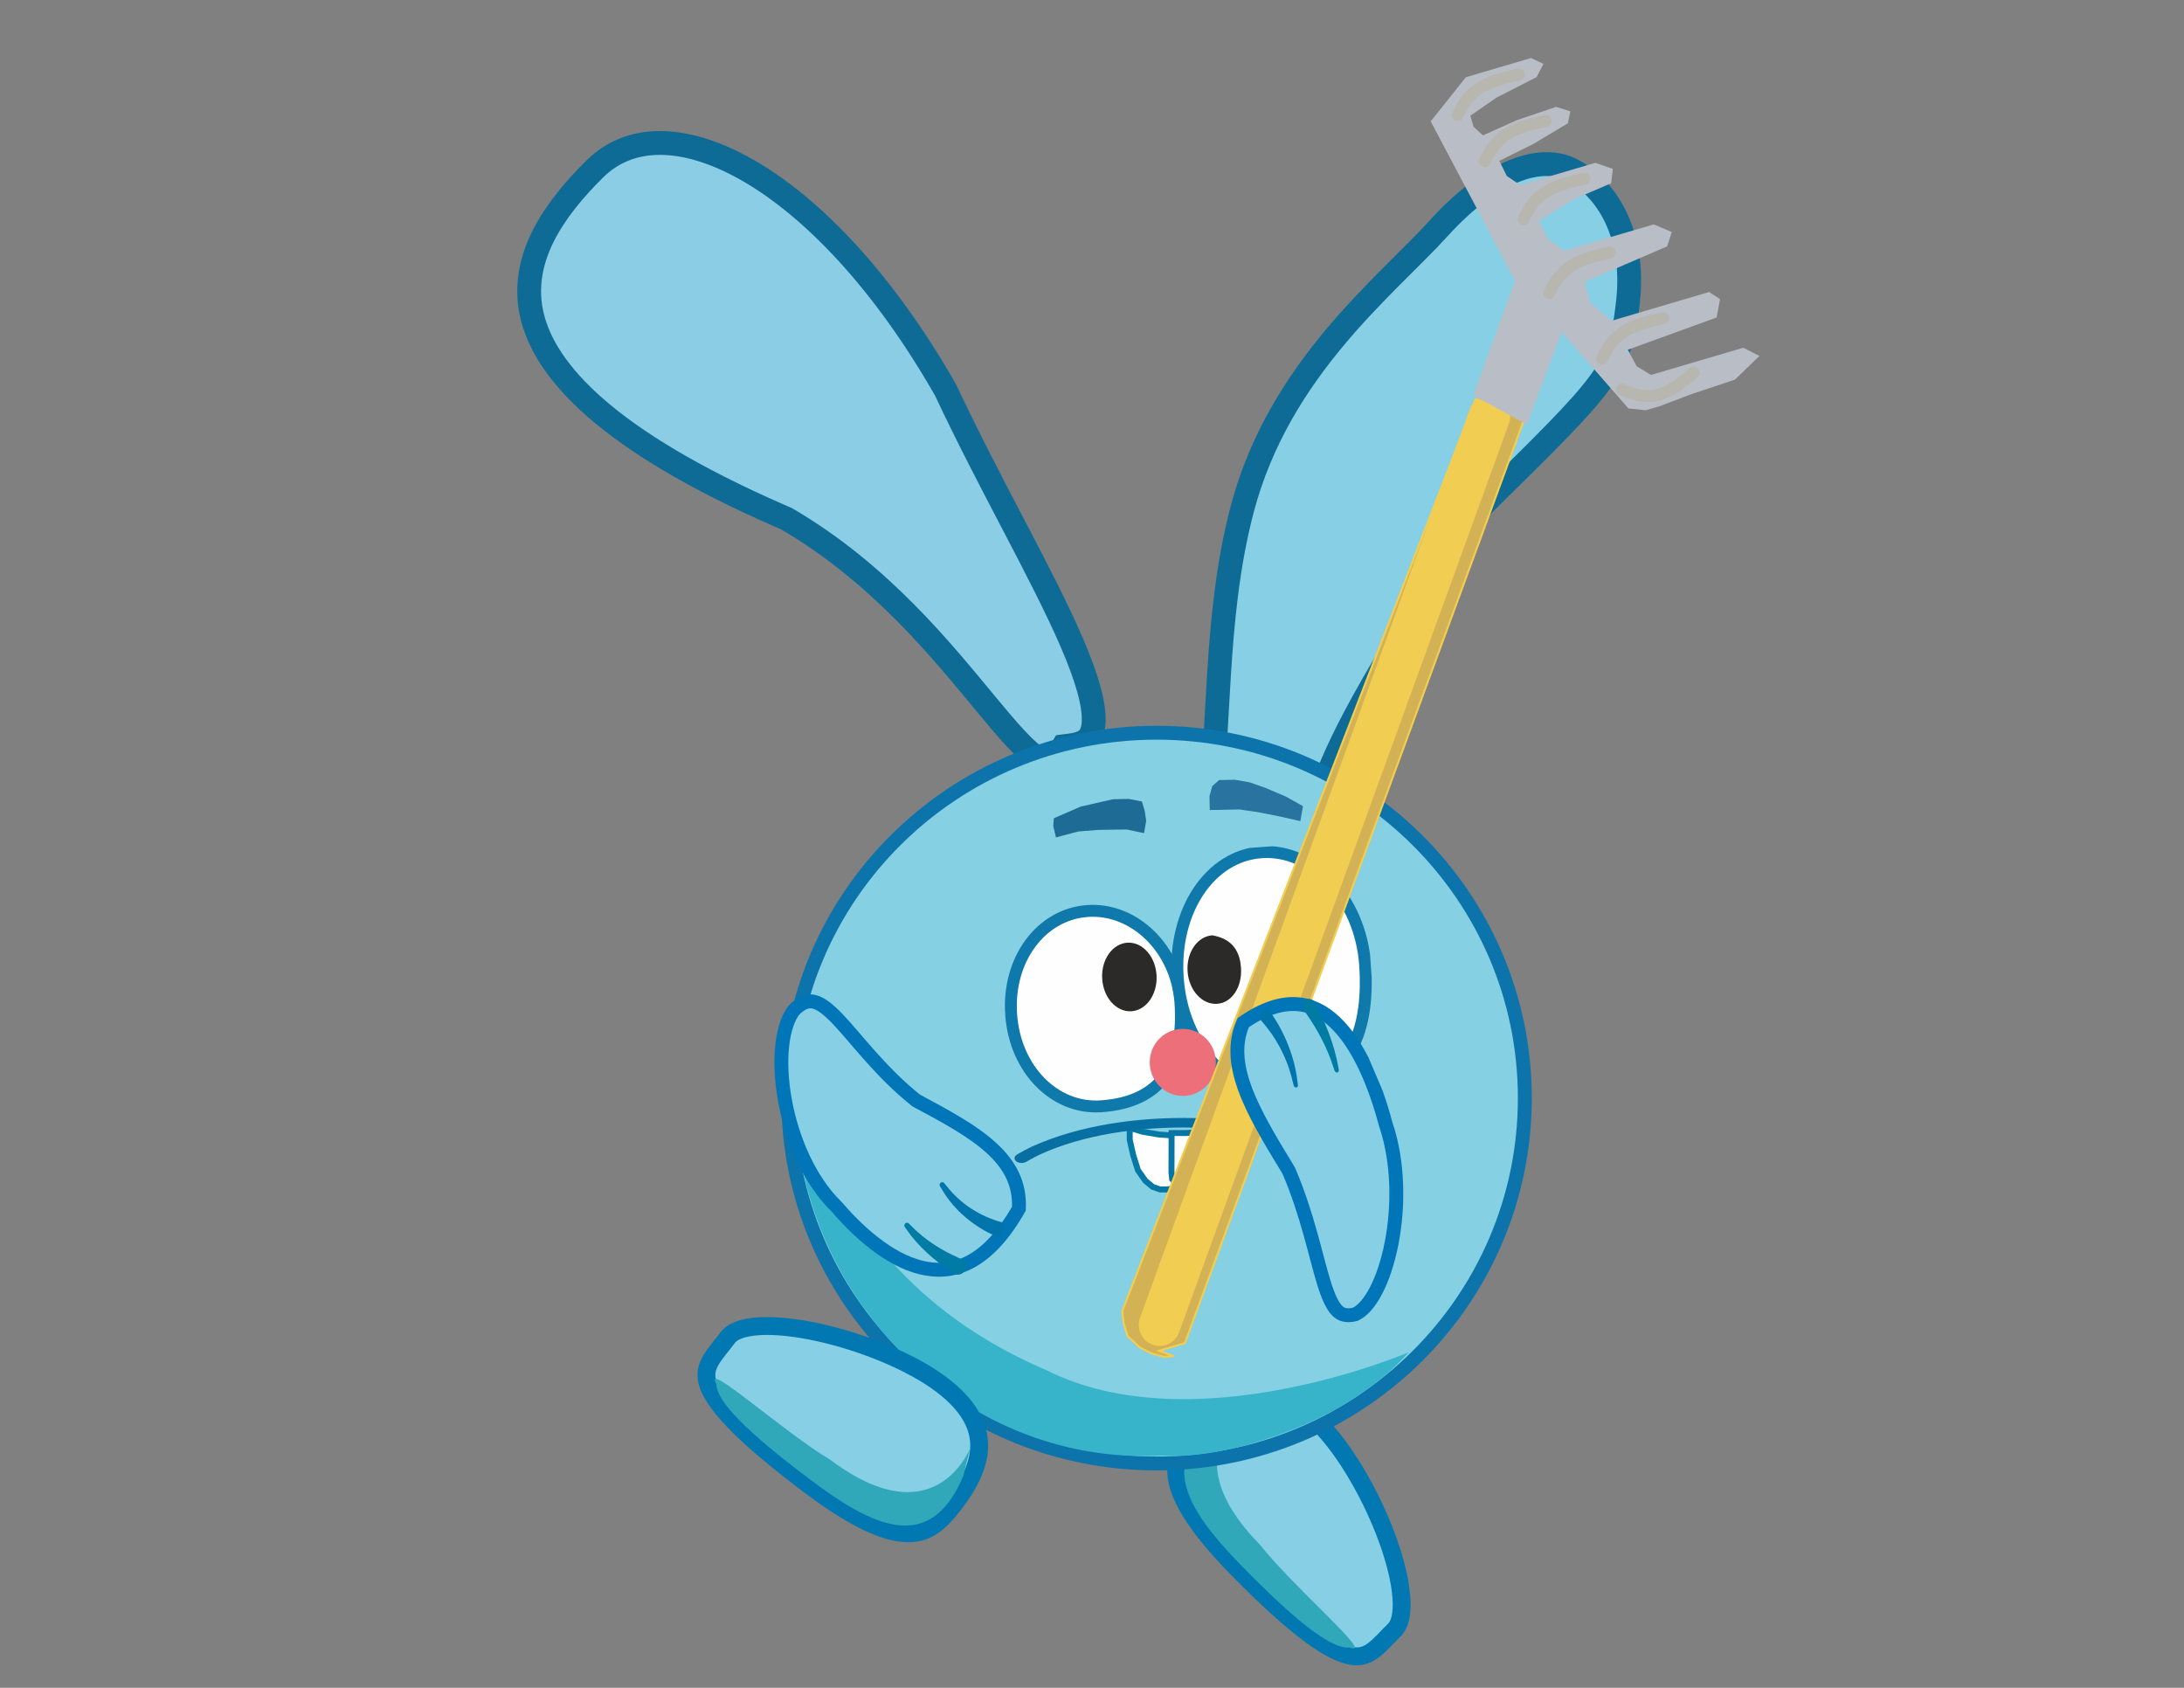 <svg width="1100" height="850" viewBox="0 0 1100 850" fill="none" xmlns="http://www.w3.org/2000/svg">
<rect x="0" y="0" width="1100" height="850" fill="#808080" stroke="none"/>
<g clip-path="url(#clip0_471_2027)">
<path d="M724.69 114.886C751.588 85.277 776.605 77.395 792.149 85.814C808.953 94.915 823.737 117.366 819.973 151.85C816.161 186.768 809.751 192.27 746.495 254.617L717.922 300.908L703.076 324.934C667.866 383.247 668.93 391.929 654.62 426.796C651.019 435.573 647.909 443.21 645.01 449.64C642.082 456.13 639.602 460.856 637.364 463.979C635.132 467.095 633.796 467.715 633.081 467.825C632.312 467.942 630.589 467.722 627.644 464.621L625.701 462.573L622.998 463.347C618.614 464.601 616.081 464.05 614.577 463.033C613.115 462.043 611.811 460.062 610.996 456.129C609.261 447.771 604.27 431.043 607.917 411.371C615.136 372.436 610.802 312.643 625.676 256.337C644.361 185.608 698.063 144.198 724.69 114.886Z" fill="#87CFE5" stroke="#0E6B96" stroke-width="12"/>
<path d="M299.432 85.223C308.336 76.391 319.375 72.031 332.229 71.997C345.304 71.963 360.448 76.433 376.777 85.809C409.399 104.539 445.224 141.983 476.303 196.524C487.368 220.142 499.561 243.358 510.79 264.87C522.094 286.524 532.377 306.372 539.74 323.435C547.212 340.754 551.202 354.196 550.836 363.299C550.66 367.689 549.496 370.233 548.095 371.751C546.746 373.213 544.236 374.738 539.186 375.377L535.535 375.841L533.635 378.95C531.059 383.166 529.299 383.955 528.722 384.112C528.166 384.263 526.615 384.396 523.392 382.424C520.229 380.49 516.474 377.141 511.952 372.332C507.478 367.575 502.544 361.71 496.962 354.976C474.781 328.211 443.385 288.86 396.4 261.399L396.072 261.206L395.72 261.055L391.607 259.266C306.11 221.762 274.598 187.247 267.944 158.851C261.314 130.555 278.873 105.617 299.432 85.223Z" fill="#8BCDE5" stroke="#0E6B96" stroke-width="12"/>
<g clip-path="url(#clip1_471_2027)">
<path d="M664.855 717.467C651.925 704.302 640.821 701.239 631.559 702.533C621.964 703.873 613.205 710.025 605.454 717.637C597.442 725.505 591.884 732.192 592.435 741.848C593.01 751.942 600.329 766.652 623.185 789.925C638.876 805.903 650.918 816.64 660.372 823.557C669.886 830.518 676.407 833.329 681.09 833.994C685.443 834.613 688.571 833.432 691.683 831.119C693.325 829.899 694.945 828.37 696.732 826.557C698.411 824.853 700.458 822.661 702.459 820.695C704.949 818.25 706.448 812.98 705.827 804.403C705.227 796.122 702.728 785.944 698.824 775.186C690.996 753.616 677.91 730.761 664.855 717.467Z" fill="#87CFE5" stroke="#0178B2" stroke-width="9"/>
<path d="M617.83 712.331C579.443 734.612 599.282 762.018 626.371 789.601C653.459 817.184 670.902 830.664 679.75 829.683C693.14 834.754 652.041 799.971 634.562 777.892C575.004 717.247 662.219 696.229 617.83 712.331Z" fill="#31A7BA"/>
</g>
<path d="M582.5 369C684.975 369 768 451.406 768 553C768 654.594 684.975 737 582.5 737C480.025 737 397 654.594 397 553C397 451.406 480.025 369 582.5 369Z" fill="#86D0E3" stroke="#0C74AB" stroke-width="7"/>
<path d="M709.5 681C675 720 611 735.5 586 733C479 739 398.5 644.895 401 551.5C402.566 493 388 631 527 690C601.5 727.5 709.5 681 709.5 681Z" fill="#37B4CA"/>
<g clip-path="url(#clip2_471_2027)">
<path d="M474.008 697.133C488.752 708.23 493.24 718.837 493.17 728.189C493.097 737.877 488.143 747.366 481.611 756.046C474.858 765.018 468.956 771.403 459.311 772.12C449.228 772.871 433.688 767.539 407.624 747.924C389.731 734.458 377.511 723.924 369.417 715.457C361.27 706.935 357.631 700.837 356.358 696.282C355.175 692.047 355.937 688.792 357.823 685.404C358.818 683.617 360.121 681.81 361.685 679.802C363.155 677.914 365.061 675.598 366.747 673.357C368.846 670.568 373.874 668.393 382.459 667.887C390.747 667.398 401.165 668.544 412.342 671.007C434.75 675.946 459.121 685.93 474.008 697.133Z" fill="#87CFE5" stroke="#0178B2" stroke-width="9"/>
<path d="M485.253 743.082C468.185 784.054 438.419 767.971 407.53 744.724C376.64 721.477 360.993 705.947 360.808 697.047C354.029 684.435 393.89 720.631 418.066 735.071C485.982 786.183 495.409 696.969 485.253 743.082Z" fill="#31A7BA"/>
</g>
<path opacity="0.77" d="M530.808 412.063L544.198 406.235L560.427 402.512L568.487 402.326L575.155 403.662L576.567 408.406L577.301 413.352L576.204 419.581L567.539 417.733L553.213 417.938L543.12 418.728L531.837 421.717L530.461 415.855L530.808 412.063Z" fill="#004F80"/>
<g clip-path="url(#clip3_471_2027)">
<path d="M575.582 569.951L575.631 569.965L575.681 569.973L583.937 571.377L583.98 571.385L584.023 571.387L591.202 571.855L591.23 571.857H597V590.498L596.698 593.833L593.895 596.88L591.315 598.561L587.615 599H584.221L580.569 597.701L576.876 594.637L573.153 589.342L570.736 581.69L569 573.993V568L575.582 569.951Z" fill="#FEFEFE" stroke="#0578A5" stroke-width="3"/>
<path d="M615.848 568.62L615.783 568.637L615.714 568.648L605.742 570.118L605.684 570.126L605.628 570.129L596.957 570.603L596.921 570.605L590.087 570.585L590.027 590.345L590.374 593.84L593.694 597.054L596.767 598.84L601.2 599.32L605.273 599.332L609.652 597.967L614.088 594.731L618.571 589.12L621.5 580.984L623.615 572.788L623.634 566.602L615.848 568.62Z" fill="#FEFEFE" stroke="#0875A4" stroke-width="3"/>
<path d="M688.513 587.999C689.314 587.992 690.131 587.813 690.78 587.445C691.43 587.076 692.027 586.431 692 585.553V585.551C691.973 584.685 691.353 584.07 690.697 583.721C688.384 582.494 686.031 581.336 683.57 580.208L683.336 580.101C660.713 569.718 631.337 563.767 601.836 563.07C572.797 562.383 543.54 566.784 520.408 577.141L519.31 577.638L519.291 577.647C517.099 578.7 514.994 579.814 512.996 580.985L512.139 581.494C511.501 581.881 510.942 582.543 511.005 583.41L511.034 583.625C511.172 584.366 511.772 584.902 512.38 585.207L512.527 585.277C513.173 585.566 513.941 585.694 514.685 585.675L514.965 585.66C515.615 585.611 516.262 585.447 516.8 585.155L516.971 585.056L517.701 584.622L517.712 584.615C519.536 583.547 521.464 582.527 523.481 581.558L523.495 581.551L523.508 581.545C545.133 571.544 573.349 567.216 601.561 567.879C629.776 568.543 657.883 574.197 679.262 584.063L679.29 584.075L679.301 584.082C681.698 585.177 683.983 586.299 686.227 587.49C686.888 587.841 687.71 588.007 688.513 587.999Z" fill="#076FA2"/>
</g>
<g clip-path="url(#clip4_471_2027)">
<path d="M547.727 458.785C571.261 457.119 592.623 477.752 594.543 504.889C595.627 520.201 593.251 532.696 586.982 541.574C580.801 550.327 570.517 556.008 554.688 557.129C531.244 558.788 511.244 538.601 509.285 510.924C507.326 483.246 524.283 460.444 547.727 458.785Z" fill="#FEFEFE" stroke="#0F79AB" stroke-width="6"/>
<path d="M635.349 429.182C648.252 428.268 660.644 433.981 670.221 444.26C679.795 454.536 686.384 469.227 687.551 485.723C688.866 504.304 686.331 519.58 679.361 530.433C672.506 541.108 661.153 547.827 643.833 549.053C630.933 549.966 618.955 544.361 609.784 534.152C600.603 523.931 594.375 509.209 593.186 492.402C591.996 475.595 596.088 460.142 603.738 448.73C611.379 437.331 622.449 430.095 635.349 429.182Z" fill="#FEFEFE" stroke="#0F79AB" stroke-width="6"/>
<path d="M596.929 551.868C606.105 551.219 613.01 543.15 612.352 533.846C611.693 524.542 603.72 517.527 594.544 518.176C585.368 518.826 578.463 526.894 579.121 536.198C579.78 545.502 587.752 552.518 596.929 551.868Z" fill="#ED6F7A"/>
<path d="M625.04 487.337C625.714 496.863 620.606 504.985 613.049 505.52C605.493 506.055 598.82 498.766 598.146 489.241C597.471 479.715 603.051 471.56 610.608 471.025C619.253 472.58 624.338 477.42 625.04 487.337Z" fill="#2B2A28"/>
<path d="M569.704 509.275C577.27 508.889 583.008 500.844 582.521 491.307C582.034 481.77 575.506 474.352 567.94 474.739C560.374 475.125 554.635 483.17 555.122 492.707C555.61 502.244 562.138 509.662 569.704 509.275Z" fill="#2B2A28"/>
</g>
<path opacity="0.7" d="M613.999 392.847L621.997 392.685L629.526 394.034L637.585 396.872L647.674 401.17L656.273 405.997L654.924 413.526L644.876 411.228L633.328 408.96L624.299 407.642L617.301 407.783L609.302 407.944L609.161 400.946L610.56 395.916L613.999 392.847Z" fill="#014C83"/>
<path d="M567.84 672.712L573.93 678.487L579.791 681.52L586.389 683.372L591.151 682.941L585.12 680.781L583.678 680.264L596.792 676.395L767.994 210.306L743.176 200.984L565.257 660.257L565.917 666.194L567.84 672.712Z" fill="#D3B256" stroke="#F1CD51"/>
<path d="M750.086 209.801L584.032 667.304" stroke="#F1CD51" stroke-width="21" stroke-linecap="round"/>
<path d="M741.989 199.11L769.093 213.786L786.548 167.219L820.178 205.692L828.867 206.616L836.155 204.466L851.742 198.561L873.823 191.175L886.151 179.255L877.999 175.119L831.541 188.824L824.3 184.421L819.875 176.134L864.595 159.891L866.328 150.66L860.809 147.056L811.617 161.567L801.017 152.487L797.941 142.059L839.673 124.08L841.997 116.855L832.935 112.989L787.843 126.291L779.674 120.417L775.012 111.328L792.149 100.606L811.48 92.287L812.319 85.064L803.494 82L765.627 93.17L758.904 88.614L755.172 80.995L772.444 72.412L789.699 62.09L790.894 56.07L783.789 53.806L763.985 60.52L746.931 68.167L742.205 63.893L740.548 58.278L753.704 49.166L773.928 38.84L777.4 32.148L771.088 29.214L738.294 38.888L720.59 61.114L763.099 141.437L741.989 199.11Z" fill="#B8BDC6"/>
<path d="M734.18 57.952C739.845 45.802 746.576 41.375 764.809 37.581" stroke="#B7B6AF" stroke-width="6" stroke-linecap="round"/>
<path d="M816.885 196.199C830.635 202.201 838.557 200.277 853.121 187.648" stroke="#B7B6AF" stroke-width="6" stroke-linecap="round"/>
<path d="M806.898 180.672C812.563 168.523 819.294 164.095 837.527 160.302" stroke="#B7B6AF" stroke-width="6" stroke-linecap="round"/>
<path d="M780.291 147.541C785.955 135.391 792.687 130.964 810.92 127.17" stroke="#B7B6AF" stroke-width="6" stroke-linecap="round"/>
<path d="M767.347 110.376C773.012 98.226 779.743 93.799 797.976 90.005" stroke="#B7B6AF" stroke-width="6" stroke-linecap="round"/>
<path d="M747.861 81.246C753.526 69.096 760.257 64.669 778.49 60.875" stroke="#B7B6AF" stroke-width="6" stroke-linecap="round"/>
<g clip-path="url(#clip5_471_2027)">
<path d="M682.565 661.88C677.839 663.076 675.218 661.897 673.29 659.849C670.945 657.358 668.916 652.874 666.759 645.913C662.646 632.643 658.539 611.678 649.221 589.85L649.086 589.534L648.907 589.241C639.72 574.189 631.588 560.74 627.01 548.198C622.618 536.164 621.643 525.352 626.175 515.006C636.298 507.954 645.04 505.328 652.516 505.65C660.074 505.975 666.621 509.32 672.364 514.752C684.078 525.836 692.472 545.655 697.864 565.918L697.906 566.073L697.958 566.226C704.315 584.894 704.544 607.251 700.913 625.981C699.104 635.312 696.365 643.586 693.065 649.924C689.779 656.238 686.116 660.286 682.565 661.88Z" fill="#87CFE5" stroke="#0076B8" stroke-width="7"/>
<path d="M651.554 546.58C651.63 546.894 651.816 547.185 652.061 547.392C652.305 547.597 652.589 547.701 652.859 547.678C653.129 547.656 653.366 547.509 653.528 547.269C653.689 547.028 653.762 546.715 653.721 546.399C653.631 545.717 653.541 545.055 653.442 544.375C652.06 532.275 646.865 519.434 639.524 509.254C639.121 508.667 638.735 508.111 638.324 507.529C636.775 509.076 635.226 510.623 633.677 512.17C634.114 512.668 634.527 513.14 634.956 513.641C642.711 522.363 648.309 532.725 651.066 544.616C651.234 545.275 651.394 545.916 651.554 546.58Z" fill="#0074AB"/>
<path d="M672.125 539.097C672.226 539.411 672.437 539.691 672.699 539.88C672.961 540.067 673.252 540.148 673.521 540.1C673.79 540.052 674.017 539.879 674.165 539.618C674.313 539.357 674.369 539.03 674.309 538.709C674.199 538.125 674.094 537.573 673.978 536.99C672.146 526.72 668.082 516.118 663.165 506.754C662.893 506.218 662.635 505.708 662.361 505.175C661.876 504.221 661.117 503.508 660.218 503.212C659.321 502.916 658.358 503.062 657.574 503.596C656.789 504.131 656.256 505.003 656.125 505.998C655.993 506.997 656.273 508.036 656.871 508.911C657.199 509.392 657.512 509.85 657.836 510.33C663.699 518.759 668.416 527.5 671.583 537.451C671.769 538.008 671.944 538.536 672.125 539.097Z" fill="#007BA4"/>
</g>
<g clip-path="url(#clip6_471_2027)">
<path d="M399.913 508.641C404.201 504.454 407.289 503.847 410.014 504.499C413.331 505.293 417.098 508.147 421.948 513.223C431.195 522.9 443.403 539.742 461.179 553.999L461.437 554.205L461.729 554.362C476.761 562.397 490.116 569.626 499.55 578.323C508.601 586.667 513.748 596.096 513.182 608.673C505.73 621.819 497.958 629.948 490.323 634.51C482.604 639.123 474.737 640.266 466.872 638.944C450.83 636.246 434.757 623.257 421.529 607.905L421.428 607.787L421.316 607.679C407.734 594.438 398.886 573.778 395.315 553.984C393.536 544.123 393.099 534.641 393.971 526.596C394.84 518.583 396.959 512.432 399.913 508.641Z" fill="#87CFE5" stroke="#0076B8" stroke-width="7"/>
<path d="M475.513 595.789C475.315 595.546 475.016 595.396 474.691 595.363C474.366 595.331 474.041 595.419 473.779 595.615C473.516 595.812 473.334 596.103 473.264 596.432C473.195 596.76 473.242 597.099 473.405 597.367C473.759 597.943 474.105 598.5 474.466 599.069C480.518 609.433 490.687 618.006 501.987 622.707C502.619 622.991 503.221 623.258 503.858 623.532C504.818 621.084 505.778 618.637 506.738 616.19C506.107 616.012 505.51 615.841 504.886 615.653C493.732 612.578 484.114 606.574 476.76 597.3C476.338 596.796 475.93 596.303 475.513 595.789Z" fill="#0074AB"/>
<path d="M457.729 616.131C457.506 615.905 457.186 615.781 456.851 615.776C456.515 615.772 456.191 615.886 455.94 616.106C455.688 616.325 455.526 616.633 455.478 616.973C455.431 617.311 455.5 617.653 455.684 617.913C456.02 618.384 456.338 618.829 456.68 619.297C462.478 627.665 470.648 634.889 479.198 640.407C479.677 640.729 480.134 641.036 480.614 641.355C481.469 641.927 482.507 642.097 483.524 641.788C484.539 641.48 485.451 640.718 486.033 639.71C486.616 638.703 486.814 637.544 486.563 636.533C486.311 635.518 485.629 634.732 484.69 634.307C484.176 634.073 483.685 633.85 483.174 633.614C474.034 629.581 465.926 624.513 458.908 617.311C458.506 616.913 458.127 616.535 457.729 616.131Z" fill="#007BA4"/>
</g>
</g>
<defs>
<clipPath id="clip0_471_2027">
<rect width="1100" height="850" fill="white"/>
</clipPath>
<clipPath id="clip1_471_2027">
<rect width="151" height="90" fill="white" transform="matrix(-0.701 -0.713 -0.713 0.701 741.994 788.879)"/>
</clipPath>
<clipPath id="clip2_471_2027">
<rect width="151" height="90" fill="white" transform="translate(393.119 630) rotate(36.964)"/>
</clipPath>
<clipPath id="clip3_471_2027">
<rect width="179" height="56" fill="white" transform="translate(506 552)"/>
</clipPath>
<clipPath id="clip4_471_2027">
<rect width="185.42" height="127.952" fill="white" transform="translate(501 436.091) rotate(-4.049)"/>
</clipPath>
<clipPath id="clip5_471_2027">
<rect width="69.671" height="166.504" fill="white" transform="translate(736.447 643.134) rotate(156.883)"/>
</clipPath>
<clipPath id="clip6_471_2027">
<rect width="86.049" height="159.861" fill="white" transform="translate(353 561.126) rotate(-51.269)"/>
</clipPath>
</defs>
</svg>
